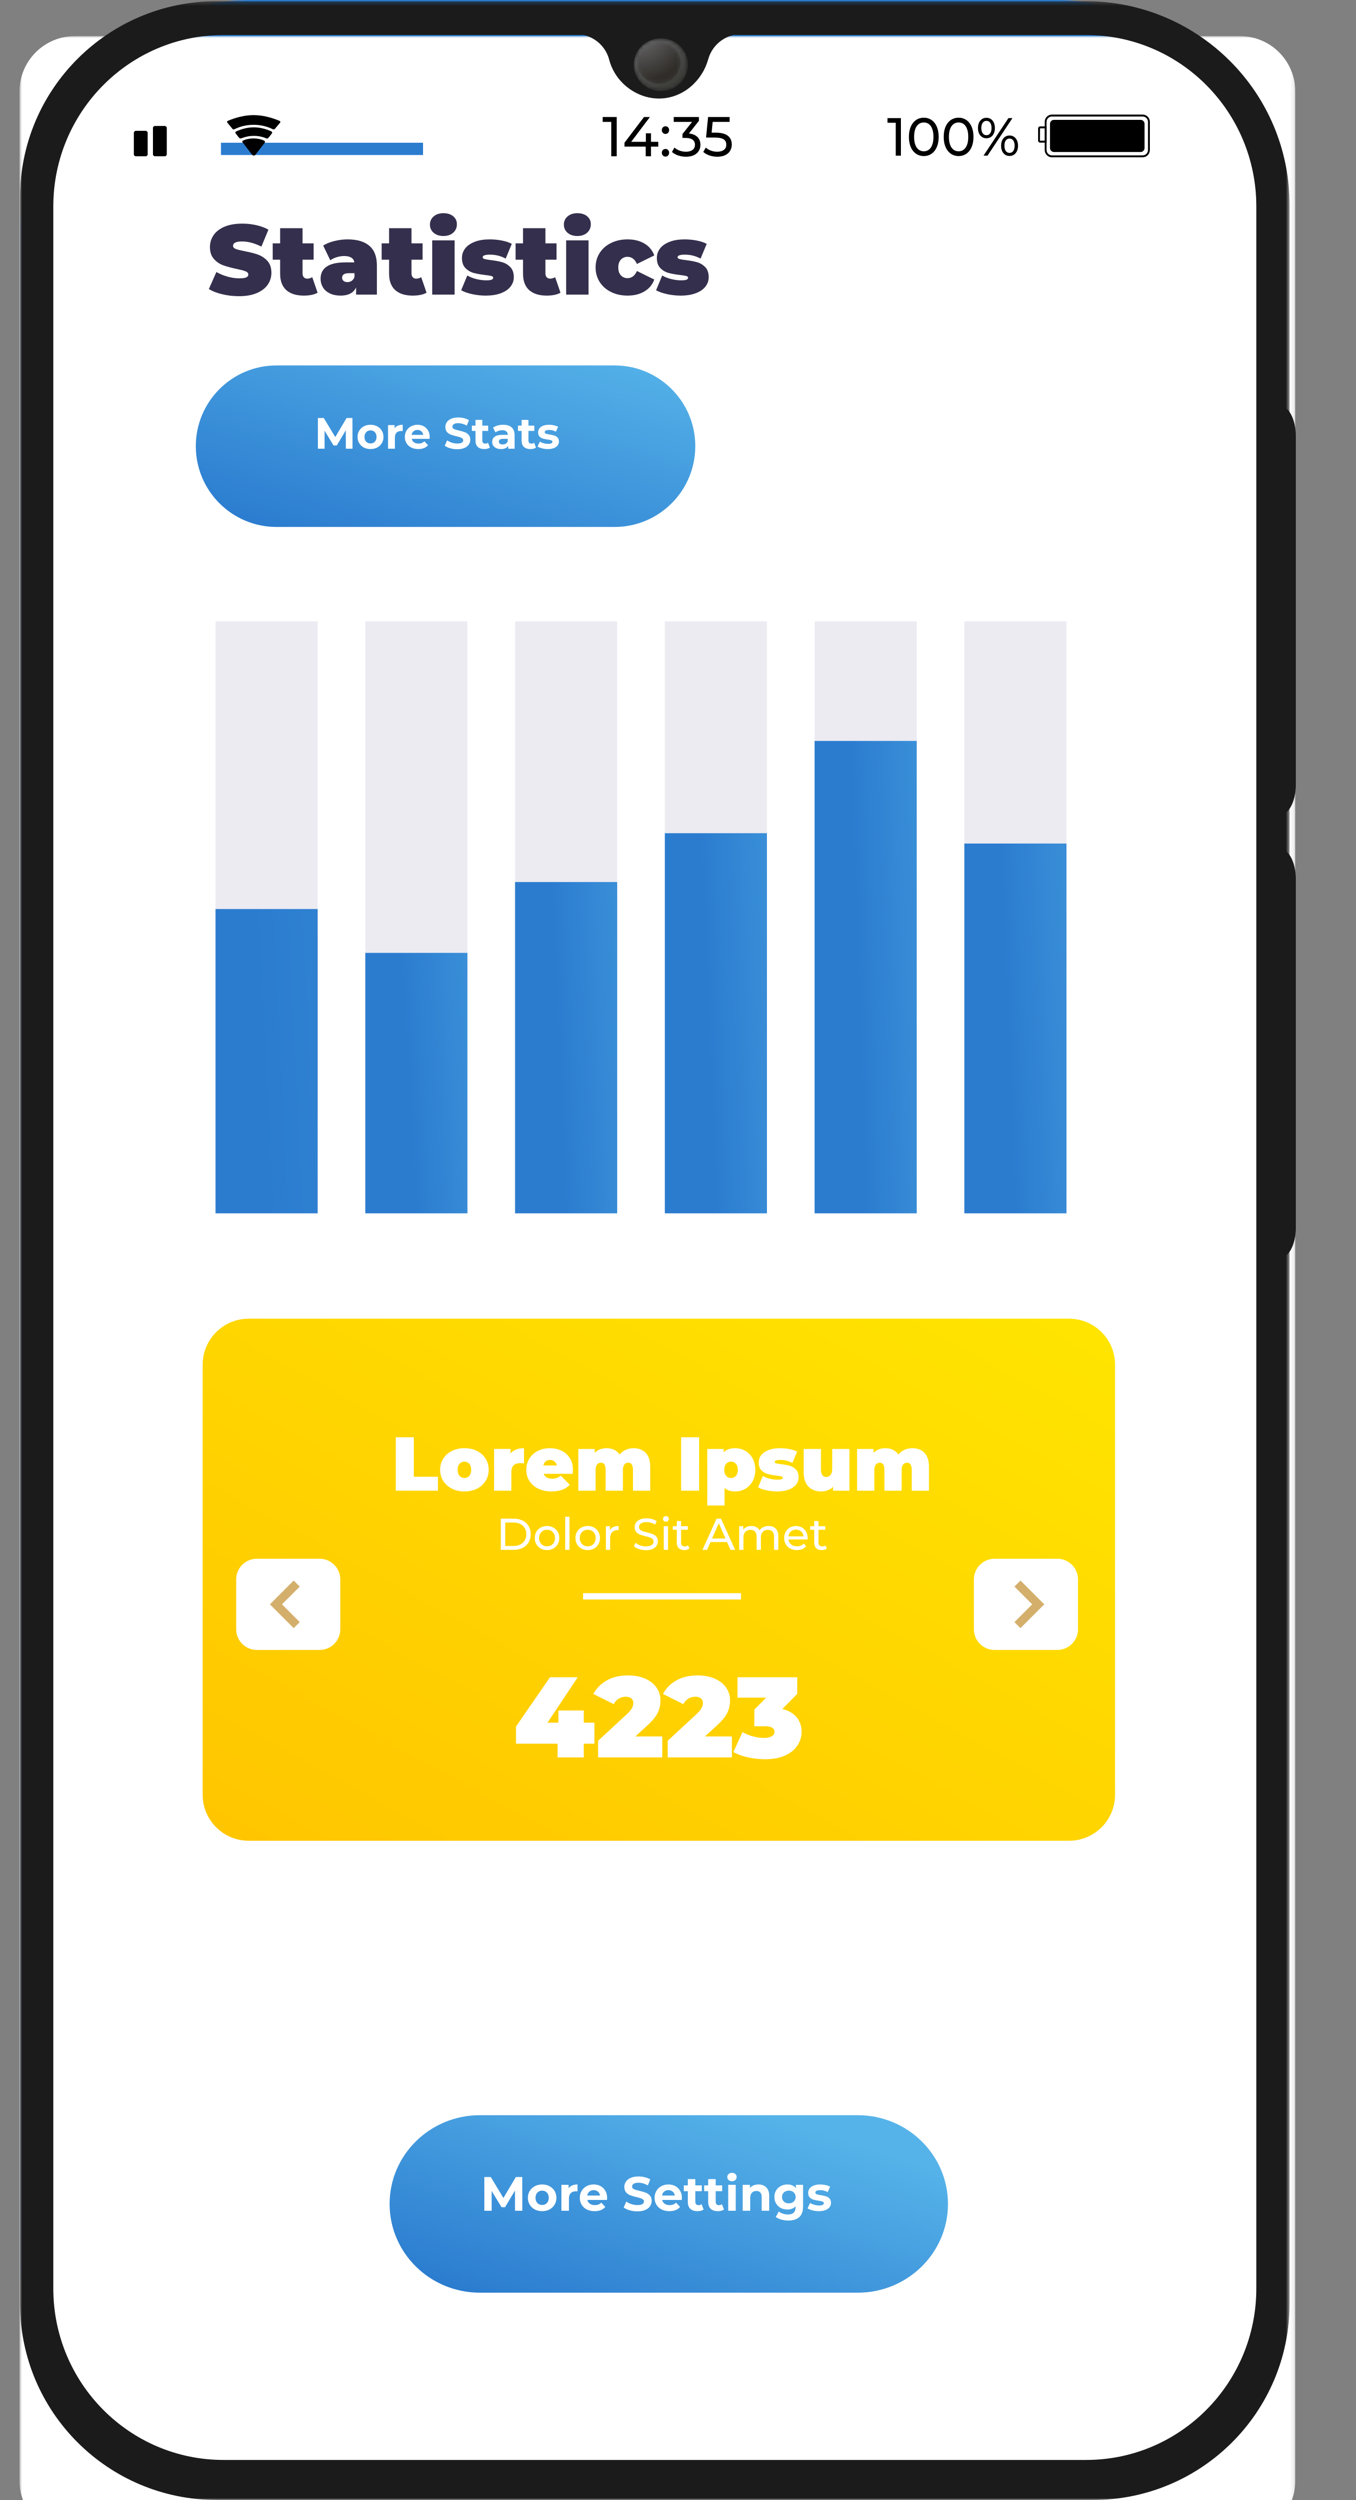 <svg width="338" height="623" viewBox="0 0 338 623" fill="none" xmlns="http://www.w3.org/2000/svg">
<rect x="0" y="0" width="338" height="623" fill="#808080" stroke="none"/>
<rect x="5" width="316" height="623" rx="58" fill="#2B7CCF"/>
<mask id="mask0" mask-type="alpha" maskUnits="userSpaceOnUse" x="5" y="0" width="316" height="623">
<rect x="5" width="316" height="623" rx="58" fill="white"/>
</mask>
<g mask="url(#mask0)">
</g>
<mask id="mask1" mask-type="alpha" maskUnits="userSpaceOnUse" x="4" y="9" width="319" height="623">
<path fill-rule="evenodd" clip-rule="evenodd" d="M4.867 9H322.867V632H4.867V9Z" fill="white"/>
</mask>
<g mask="url(#mask1)">
<path fill-rule="evenodd" clip-rule="evenodd" d="M309.077 632H18.656C11.04 632 4.867 625.826 4.867 618.211V22.79C4.867 15.174 11.04 9 18.656 9H309.077C316.693 9 322.867 15.174 322.867 22.79V618.211C322.867 625.826 316.693 632 309.077 632Z" fill="white"/>
</g>
<path fill-rule="evenodd" clip-rule="evenodd" d="M153.185 131.317H68.935C57.819 131.317 48.809 122.306 48.809 111.191C48.809 100.075 57.819 91.065 68.935 91.065H153.185C164.3 91.065 173.31 100.075 173.31 111.191C173.31 122.306 164.3 131.317 153.185 131.317Z" fill="url(#paint0_linear)"/>
<path d="M86.205 111.82L86.194 107.228L83.942 111.011H83.144L80.903 107.326V111.82H79.241V104.166H80.706L83.57 108.922L86.391 104.166H87.845L87.867 111.82H86.205ZM92.361 111.907C91.742 111.907 91.184 111.779 90.689 111.524C90.2 111.262 89.818 110.901 89.541 110.442C89.264 109.983 89.125 109.462 89.125 108.879C89.125 108.296 89.264 107.774 89.541 107.315C89.818 106.856 90.2 106.499 90.689 106.244C91.184 105.981 91.742 105.85 92.361 105.85C92.981 105.85 93.535 105.981 94.023 106.244C94.511 106.499 94.894 106.856 95.171 107.315C95.448 107.774 95.587 108.296 95.587 108.879C95.587 109.462 95.448 109.983 95.171 110.442C94.894 110.901 94.511 111.262 94.023 111.524C93.535 111.779 92.981 111.907 92.361 111.907ZM92.361 110.508C92.799 110.508 93.156 110.362 93.433 110.07C93.717 109.771 93.859 109.374 93.859 108.879C93.859 108.383 93.717 107.989 93.433 107.698C93.156 107.399 92.799 107.25 92.361 107.25C91.924 107.25 91.563 107.399 91.279 107.698C90.995 107.989 90.853 108.383 90.853 108.879C90.853 109.374 90.995 109.771 91.279 110.07C91.563 110.362 91.924 110.508 92.361 110.508ZM98.356 106.714C98.56 106.43 98.833 106.215 99.176 106.069C99.525 105.923 99.926 105.85 100.378 105.85V107.425C100.189 107.41 100.061 107.403 99.996 107.403C99.507 107.403 99.125 107.541 98.848 107.818C98.571 108.088 98.432 108.496 98.432 109.043V111.82H96.727V105.938H98.356V106.714Z" fill="white"/>
<path d="M107.109 108.9C107.109 108.922 107.098 109.075 107.076 109.36H102.627C102.707 109.724 102.896 110.012 103.195 110.223C103.494 110.435 103.866 110.54 104.31 110.54C104.616 110.54 104.886 110.497 105.119 110.409C105.36 110.314 105.582 110.169 105.786 109.972L106.694 110.956C106.14 111.59 105.331 111.907 104.267 111.907C103.603 111.907 103.017 111.779 102.506 111.524C101.996 111.262 101.603 110.901 101.326 110.442C101.049 109.983 100.91 109.462 100.91 108.879C100.91 108.303 101.045 107.785 101.315 107.326C101.592 106.86 101.967 106.499 102.441 106.244C102.922 105.981 103.458 105.85 104.048 105.85C104.624 105.85 105.145 105.974 105.611 106.222C106.078 106.47 106.442 106.827 106.705 107.293C106.974 107.753 107.109 108.288 107.109 108.9ZM104.059 107.14C103.673 107.14 103.348 107.25 103.086 107.468C102.823 107.687 102.663 107.986 102.605 108.365H105.502C105.444 107.993 105.283 107.698 105.021 107.479C104.759 107.253 104.438 107.14 104.059 107.14ZM113.976 111.951C113.371 111.951 112.784 111.871 112.216 111.71C111.654 111.543 111.202 111.328 110.86 111.065L111.461 109.731C111.789 109.972 112.179 110.165 112.631 110.311C113.083 110.457 113.535 110.529 113.987 110.529C114.49 110.529 114.861 110.457 115.102 110.311C115.342 110.158 115.463 109.957 115.463 109.71C115.463 109.527 115.39 109.378 115.244 109.261C115.106 109.137 114.923 109.039 114.697 108.966C114.479 108.893 114.18 108.813 113.801 108.726C113.218 108.587 112.74 108.449 112.369 108.31C111.997 108.172 111.676 107.949 111.407 107.643C111.144 107.337 111.013 106.929 111.013 106.419C111.013 105.974 111.133 105.573 111.374 105.216C111.614 104.852 111.975 104.564 112.456 104.352C112.944 104.141 113.538 104.035 114.238 104.035C114.727 104.035 115.204 104.094 115.67 104.21C116.137 104.327 116.545 104.494 116.895 104.713L116.348 106.058C115.641 105.657 114.934 105.457 114.227 105.457C113.732 105.457 113.364 105.537 113.123 105.697C112.89 105.857 112.773 106.069 112.773 106.331C112.773 106.594 112.908 106.79 113.178 106.922C113.455 107.046 113.874 107.169 114.435 107.293C115.018 107.432 115.495 107.57 115.867 107.709C116.239 107.847 116.556 108.066 116.818 108.365C117.088 108.664 117.223 109.068 117.223 109.578C117.223 110.016 117.099 110.417 116.851 110.781C116.611 111.138 116.246 111.422 115.758 111.634C115.27 111.845 114.675 111.951 113.976 111.951ZM122.107 111.535C121.939 111.659 121.731 111.754 121.483 111.82C121.243 111.878 120.988 111.907 120.718 111.907C120.018 111.907 119.475 111.728 119.089 111.371C118.71 111.014 118.521 110.489 118.521 109.797V107.381H117.613V106.069H118.521V104.637H120.226V106.069H121.691V107.381H120.226V109.775C120.226 110.023 120.288 110.216 120.412 110.355C120.543 110.486 120.725 110.551 120.959 110.551C121.228 110.551 121.458 110.478 121.647 110.333L122.107 111.535ZM125.436 105.85C126.348 105.85 127.047 106.069 127.536 106.506C128.024 106.936 128.268 107.589 128.268 108.463V111.82H126.672V111.087C126.351 111.634 125.754 111.907 124.879 111.907C124.427 111.907 124.033 111.831 123.698 111.677C123.37 111.524 123.119 111.313 122.944 111.043C122.769 110.774 122.681 110.468 122.681 110.125C122.681 109.578 122.885 109.148 123.294 108.835C123.709 108.521 124.347 108.365 125.207 108.365H126.563C126.563 107.993 126.45 107.709 126.224 107.512C125.998 107.308 125.659 107.206 125.207 107.206C124.893 107.206 124.584 107.257 124.278 107.359C123.979 107.454 123.724 107.585 123.512 107.753L122.9 106.561C123.221 106.335 123.603 106.16 124.048 106.036C124.5 105.912 124.963 105.85 125.436 105.85ZM125.305 110.759C125.597 110.759 125.856 110.693 126.082 110.562C126.307 110.424 126.468 110.223 126.563 109.961V109.36H125.393C124.693 109.36 124.343 109.589 124.343 110.048C124.343 110.267 124.427 110.442 124.595 110.573C124.77 110.697 125.006 110.759 125.305 110.759ZM133.605 111.535C133.438 111.659 133.23 111.754 132.982 111.82C132.742 111.878 132.487 111.907 132.217 111.907C131.517 111.907 130.974 111.728 130.588 111.371C130.209 111.014 130.019 110.489 130.019 109.797V107.381H129.112V106.069H130.019V104.637H131.725V106.069H133.19V107.381H131.725V109.775C131.725 110.023 131.787 110.216 131.911 110.355C132.042 110.486 132.224 110.551 132.458 110.551C132.727 110.551 132.957 110.478 133.146 110.333L133.605 111.535ZM136.542 111.907C136.053 111.907 135.576 111.849 135.11 111.732C134.643 111.608 134.271 111.455 133.994 111.273L134.563 110.048C134.825 110.216 135.142 110.355 135.514 110.464C135.886 110.566 136.25 110.617 136.607 110.617C137.329 110.617 137.69 110.438 137.69 110.081C137.69 109.914 137.591 109.793 137.395 109.72C137.198 109.648 136.895 109.586 136.487 109.535C136.006 109.462 135.609 109.378 135.295 109.283C134.982 109.188 134.709 109.021 134.475 108.78C134.249 108.54 134.136 108.197 134.136 107.753C134.136 107.381 134.242 107.053 134.454 106.769C134.672 106.477 134.986 106.251 135.394 106.091C135.809 105.93 136.298 105.85 136.859 105.85C137.274 105.85 137.686 105.898 138.094 105.992C138.51 106.08 138.852 106.204 139.122 106.364L138.553 107.578C138.036 107.286 137.471 107.14 136.859 107.14C136.494 107.14 136.221 107.191 136.039 107.293C135.857 107.395 135.766 107.527 135.766 107.687C135.766 107.869 135.864 107.997 136.061 108.07C136.257 108.142 136.571 108.212 137.001 108.277C137.482 108.357 137.876 108.445 138.182 108.54C138.488 108.627 138.754 108.791 138.98 109.032C139.206 109.272 139.319 109.607 139.319 110.038C139.319 110.402 139.209 110.726 138.991 111.011C138.772 111.295 138.451 111.517 138.029 111.677C137.613 111.831 137.118 111.907 136.542 111.907Z" fill="white"/>
<path fill-rule="evenodd" clip-rule="evenodd" d="M53.725 302.362H79.178V154.863H53.725V302.362Z" fill="#ECEBF2"/>
<path fill-rule="evenodd" clip-rule="evenodd" d="M91.055 302.362H116.508V154.863H91.055V302.362Z" fill="#ECEBF2"/>
<path fill-rule="evenodd" clip-rule="evenodd" d="M128.387 302.362H153.84V154.863H128.387V302.362Z" fill="#ECEBF2"/>
<path fill-rule="evenodd" clip-rule="evenodd" d="M165.718 302.362H191.171V154.863H165.718V302.362Z" fill="#ECEBF2"/>
<path fill-rule="evenodd" clip-rule="evenodd" d="M203.049 302.362H228.502V154.863H203.049V302.362Z" fill="#ECEBF2"/>
<path fill-rule="evenodd" clip-rule="evenodd" d="M240.38 302.362H265.833V154.863H240.38V302.362Z" fill="#ECEBF2"/>
<path fill-rule="evenodd" clip-rule="evenodd" d="M53.725 302.362H79.178V226.533H53.725V302.362Z" fill="url(#paint1_linear)"/>
<path fill-rule="evenodd" clip-rule="evenodd" d="M91.055 302.362H116.508V237.458H91.055V302.362Z" fill="url(#paint2_linear)"/>
<path fill-rule="evenodd" clip-rule="evenodd" d="M128.387 302.362H153.84V219.803H128.387V302.362Z" fill="url(#paint3_linear)"/>
<path fill-rule="evenodd" clip-rule="evenodd" d="M165.718 302.362H191.171V207.634H165.718V302.362Z" fill="url(#paint4_linear)"/>
<path fill-rule="evenodd" clip-rule="evenodd" d="M203.049 302.362H228.502V184.64H203.049V302.362Z" fill="url(#paint5_linear)"/>
<path fill-rule="evenodd" clip-rule="evenodd" d="M240.38 302.362H265.833V210.209H240.38V302.362Z" fill="url(#paint6_linear)"/>
<path fill-rule="evenodd" clip-rule="evenodd" d="M55.408 73.331C54.049 73.01 52.933 72.578 52.06 72.034L53.938 67.784C54.761 68.262 55.684 68.645 56.705 68.933C57.726 69.221 58.706 69.365 59.646 69.365C60.452 69.365 61.03 69.287 61.376 69.13C61.721 68.974 61.894 68.739 61.894 68.426C61.894 68.064 61.668 67.792 61.215 67.61C60.762 67.43 60.016 67.232 58.979 67.018C57.645 66.737 56.532 66.436 55.642 66.116C54.753 65.794 53.978 65.267 53.32 64.534C52.66 63.801 52.331 62.809 52.331 61.556C52.331 60.469 52.636 59.48 53.245 58.591C53.855 57.701 54.765 57.001 55.976 56.49C57.187 55.98 58.657 55.725 60.387 55.725C61.573 55.725 62.739 55.852 63.884 56.107C65.029 56.363 66.037 56.738 66.911 57.232L65.157 61.457C63.46 60.601 61.853 60.173 60.338 60.173C58.838 60.173 58.089 60.535 58.089 61.26C58.089 61.606 58.312 61.865 58.756 62.038C59.201 62.211 59.933 62.396 60.956 62.594C62.274 62.841 63.386 63.125 64.291 63.447C65.197 63.768 65.984 64.291 66.652 65.016C67.319 65.741 67.653 66.729 67.653 67.981C67.653 69.069 67.347 70.053 66.738 70.935C66.129 71.815 65.219 72.516 64.008 73.035C62.797 73.554 61.326 73.813 59.597 73.813C58.163 73.813 56.767 73.653 55.408 73.331Z" fill="#342F4C"/>
<path fill-rule="evenodd" clip-rule="evenodd" d="M79.167 72.948C78.328 73.426 77.182 73.664 75.732 73.664C73.838 73.664 72.379 73.208 71.358 72.293C70.337 71.379 69.826 70.008 69.826 68.179V64.719H67.973V60.642H69.826V56.861H75.411V60.642H78.179V64.719H75.411V68.129C75.411 68.541 75.518 68.863 75.732 69.093C75.946 69.324 76.226 69.439 76.573 69.439C77.05 69.439 77.47 69.316 77.833 69.069L79.167 72.948Z" fill="#342F4C"/>
<path fill-rule="evenodd" clip-rule="evenodd" d="M87.668 69.983C87.98 69.769 88.212 69.448 88.36 69.02V68.081H86.977C85.84 68.081 85.271 68.46 85.271 69.217C85.271 69.53 85.391 69.79 85.63 69.996C85.868 70.201 86.194 70.304 86.606 70.304C87.001 70.304 87.355 70.197 87.668 69.983ZM92.067 61.248C93.319 62.31 93.945 63.945 93.945 66.153V73.418H88.756V71.639C88.114 72.99 86.836 73.665 84.925 73.665C83.854 73.665 82.944 73.48 82.195 73.109C81.445 72.738 80.876 72.236 80.489 71.602C80.103 70.968 79.908 70.255 79.908 69.464C79.908 68.129 80.419 67.116 81.441 66.425C82.462 65.733 84.011 65.387 86.086 65.387H88.336C88.154 64.333 87.306 63.805 85.79 63.805C85.181 63.805 84.563 63.9 83.937 64.089C83.31 64.279 82.775 64.539 82.331 64.868L80.551 61.186C81.325 60.708 82.261 60.333 83.356 60.062C84.451 59.79 85.543 59.653 86.63 59.653C89.003 59.653 90.814 60.185 92.067 61.248Z" fill="#342F4C"/>
<path fill-rule="evenodd" clip-rule="evenodd" d="M106.324 72.948C105.485 73.426 104.339 73.664 102.889 73.664C100.995 73.664 99.537 73.208 98.515 72.293C97.494 71.379 96.983 70.008 96.983 68.179V64.719H95.13V60.642H96.983V56.861H102.568V60.642H105.337V64.719H102.568V68.129C102.568 68.541 102.675 68.863 102.889 69.093C103.103 69.324 103.384 69.439 103.73 69.439C104.207 69.439 104.627 69.316 104.99 69.069L106.324 72.948Z" fill="#342F4C"/>
<path fill-rule="evenodd" clip-rule="evenodd" d="M107.734 73.418H113.318V59.901H107.734V73.418ZM108.091 58.01C107.474 57.475 107.165 56.795 107.165 55.971C107.165 55.148 107.474 54.468 108.091 53.932C108.709 53.397 109.52 53.13 110.527 53.13C111.548 53.13 112.363 53.385 112.972 53.895C113.581 54.407 113.887 55.065 113.887 55.872C113.887 56.729 113.581 57.433 112.972 57.986C112.363 58.537 111.548 58.813 110.527 58.813C109.52 58.813 108.709 58.546 108.091 58.01Z" fill="#342F4C"/>
<path fill-rule="evenodd" clip-rule="evenodd" d="M117.668 73.294C116.547 73.047 115.642 72.726 114.95 72.331L116.481 68.649C117.108 69.027 117.849 69.324 118.706 69.538C119.563 69.752 120.394 69.859 121.202 69.859C121.844 69.859 122.293 69.806 122.548 69.699C122.804 69.592 122.932 69.431 122.932 69.217C122.932 69.003 122.77 68.855 122.45 68.772C122.128 68.69 121.605 68.608 120.88 68.525C119.776 68.393 118.837 68.225 118.063 68.018C117.289 67.813 116.608 67.413 116.024 66.82C115.439 66.227 115.147 65.378 115.147 64.275C115.147 63.402 115.411 62.619 115.939 61.927C116.465 61.235 117.251 60.683 118.298 60.272C119.343 59.86 120.6 59.653 122.066 59.653C123.087 59.653 124.088 59.749 125.069 59.938C126.049 60.127 126.885 60.403 127.577 60.766L126.044 64.447C124.858 63.789 123.557 63.459 122.14 63.459C120.921 63.459 120.313 63.674 120.313 64.102C120.313 64.316 120.476 64.468 120.806 64.559C121.135 64.65 121.654 64.736 122.362 64.818C123.467 64.951 124.402 65.123 125.168 65.337C125.933 65.552 126.609 65.955 127.194 66.548C127.779 67.141 128.072 67.99 128.072 69.093C128.072 69.933 127.808 70.7 127.28 71.392C126.753 72.083 125.963 72.636 124.909 73.047C123.854 73.459 122.577 73.665 121.078 73.665C119.924 73.665 118.788 73.542 117.668 73.294Z" fill="#342F4C"/>
<path fill-rule="evenodd" clip-rule="evenodd" d="M139.71 72.948C138.871 73.426 137.725 73.664 136.275 73.664C134.381 73.664 132.923 73.208 131.901 72.293C130.88 71.379 130.369 70.008 130.369 68.179V64.719H128.516V60.642H130.369V56.861H135.954V60.642H138.722V64.719H135.954V68.129C135.954 68.541 136.061 68.863 136.275 69.093C136.489 69.324 136.769 69.439 137.116 69.439C137.593 69.439 138.013 69.316 138.376 69.069L139.71 72.948Z" fill="#342F4C"/>
<path fill-rule="evenodd" clip-rule="evenodd" d="M141.118 73.418H146.702V59.901H141.118V73.418ZM141.476 58.01C140.859 57.475 140.549 56.795 140.549 55.971C140.549 55.148 140.859 54.468 141.476 53.932C142.094 53.397 142.905 53.13 143.911 53.13C144.932 53.13 145.747 53.385 146.357 53.895C146.966 54.407 147.271 55.065 147.271 55.872C147.271 56.729 146.966 57.433 146.357 57.986C145.747 58.537 144.932 58.813 143.911 58.813C142.905 58.813 142.094 58.546 141.476 58.01Z" fill="#342F4C"/>
<path fill-rule="evenodd" clip-rule="evenodd" d="M152.324 72.775C151.113 72.182 150.166 71.35 149.482 70.279C148.799 69.209 148.457 67.998 148.457 66.647C148.457 65.296 148.799 64.089 149.482 63.026C150.166 61.963 151.113 61.136 152.324 60.543C153.535 59.95 154.906 59.653 156.438 59.653C158.085 59.653 159.495 60.007 160.664 60.715C161.834 61.424 162.641 62.404 163.086 63.656L158.761 65.782C158.234 64.595 157.452 64.003 156.413 64.003C155.755 64.003 155.207 64.233 154.771 64.694C154.334 65.155 154.116 65.806 154.116 66.647C154.116 67.504 154.334 68.162 154.771 68.623C155.207 69.085 155.755 69.316 156.413 69.316C157.452 69.316 158.234 68.722 158.761 67.536L163.086 69.662C162.641 70.913 161.834 71.894 160.664 72.602C159.495 73.311 158.085 73.664 156.438 73.664C154.906 73.664 153.535 73.368 152.324 72.775Z" fill="#342F4C"/>
<path fill-rule="evenodd" clip-rule="evenodd" d="M166.25 73.294C165.129 73.047 164.224 72.726 163.532 72.331L165.063 68.649C165.69 69.027 166.431 69.324 167.288 69.538C168.145 69.752 168.976 69.859 169.784 69.859C170.426 69.859 170.875 69.806 171.13 69.699C171.386 69.592 171.513 69.431 171.513 69.217C171.513 69.003 171.352 68.855 171.032 68.772C170.71 68.69 170.187 68.608 169.462 68.525C168.358 68.393 167.419 68.225 166.645 68.018C165.871 67.813 165.19 67.413 164.606 66.82C164.021 66.227 163.729 65.378 163.729 64.275C163.729 63.402 163.993 62.619 164.52 61.927C165.046 61.235 165.833 60.683 166.88 60.272C167.925 59.86 169.182 59.653 170.648 59.653C171.669 59.653 172.67 59.749 173.651 59.938C174.631 60.127 175.467 60.403 176.159 60.766L174.626 64.447C173.44 63.789 172.139 63.459 170.722 63.459C169.503 63.459 168.894 63.674 168.894 64.102C168.894 64.316 169.058 64.468 169.388 64.559C169.717 64.65 170.236 64.736 170.944 64.818C172.048 64.951 172.984 65.123 173.75 65.337C174.515 65.552 175.191 65.955 175.776 66.548C176.36 67.141 176.654 67.99 176.654 69.093C176.654 69.933 176.39 70.7 175.862 71.392C175.335 72.083 174.544 72.636 173.491 73.047C172.436 73.459 171.159 73.665 169.659 73.665C168.506 73.665 167.369 73.542 166.25 73.294Z" fill="#342F4C"/>
<path fill-rule="evenodd" clip-rule="evenodd" d="M55.075 38.627H105.45V35.569H55.075V38.627Z" fill="#2B7CCF"/>
<path fill-rule="evenodd" clip-rule="evenodd" d="M266.484 458.713H61.976C55.648 458.713 50.519 453.584 50.519 447.256V340.077C50.519 333.75 55.648 328.62 61.976 328.62H266.484C272.812 328.62 277.941 333.75 277.941 340.077V447.256C277.941 453.584 272.812 458.713 266.484 458.713Z" fill="url(#paint7_linear)"/>
<path fill-rule="evenodd" clip-rule="evenodd" d="M148.166 434.522H145.513V437.946H138.979V434.522H128.622V430.243L137.096 417.974H144L136.468 429.3H139.179V426.248H145.513V429.3H148.166V434.522Z" fill="white"/>
<path fill-rule="evenodd" clip-rule="evenodd" d="M165.085 432.724V437.946H149.079V433.809L156.297 427.132C156.925 426.543 157.343 426.038 157.553 425.62C157.762 425.202 157.866 424.792 157.866 424.393C157.866 423.899 157.7 423.514 157.367 423.238C157.034 422.962 156.554 422.824 155.926 422.824C155.317 422.824 154.747 422.986 154.214 423.309C153.682 423.632 153.273 424.089 152.987 424.678L147.909 422.139C148.669 420.712 149.782 419.585 151.247 418.758C152.711 417.931 154.481 417.517 156.554 417.517C158.132 417.517 159.531 417.774 160.748 418.287C161.965 418.801 162.917 419.534 163.601 420.485C164.286 421.436 164.628 422.53 164.628 423.766C164.628 424.869 164.395 425.901 163.929 426.861C163.463 427.822 162.555 428.911 161.205 430.128L158.352 432.724H165.085Z" fill="white"/>
<path fill-rule="evenodd" clip-rule="evenodd" d="M182.432 432.724V437.946H166.426V433.809L173.644 427.132C174.272 426.543 174.69 426.038 174.9 425.62C175.109 425.202 175.213 424.792 175.213 424.393C175.213 423.899 175.047 423.514 174.714 423.238C174.381 422.962 173.901 422.824 173.273 422.824C172.664 422.824 172.094 422.986 171.561 423.309C171.029 423.632 170.62 424.089 170.334 424.678L165.256 422.139C166.016 420.712 167.129 419.585 168.594 418.758C170.058 417.931 171.828 417.517 173.901 417.517C175.479 417.517 176.878 417.774 178.095 418.287C179.312 418.801 180.264 419.534 180.948 420.485C181.633 421.436 181.975 422.53 181.975 423.766C181.975 424.869 181.742 425.901 181.276 426.861C180.81 427.822 179.902 428.911 178.552 430.128L175.699 432.724H182.432Z" fill="white"/>
<path fill-rule="evenodd" clip-rule="evenodd" d="M198.566 427.946C199.394 428.944 199.807 430.147 199.807 431.555C199.807 432.754 199.479 433.871 198.823 434.907C198.167 435.944 197.154 436.786 195.784 437.432C194.415 438.079 192.712 438.402 190.677 438.402C189.27 438.402 187.867 438.25 186.469 437.946C185.071 437.642 183.848 437.195 182.802 436.605L185.085 431.64C185.902 432.116 186.783 432.478 187.724 432.724C188.666 432.972 189.574 433.095 190.449 433.095C191.229 433.095 191.857 432.963 192.332 432.696C192.807 432.43 193.045 432.05 193.045 431.555C193.045 430.642 192.256 430.185 190.677 430.185H188.024V426.049L190.962 423.052H183.83V417.974H198.723V422.111L195.014 425.878C196.555 426.258 197.739 426.947 198.566 427.946Z" fill="white"/>
<path fill-rule="evenodd" clip-rule="evenodd" d="M79.661 411.17H64.028C61.18 411.17 58.871 408.861 58.871 406.013V393.595C58.871 390.746 61.18 388.438 64.028 388.438H79.661C82.51 388.438 84.818 390.746 84.818 393.595V406.013C84.818 408.861 82.51 411.17 79.661 411.17Z" fill="white"/>
<path fill-rule="evenodd" clip-rule="evenodd" d="M73.208 393.87L67.274 399.804H67.275H67.274L73.208 405.737L74.715 404.231L70.288 399.804L74.715 395.377L73.208 393.87Z" fill="#D4AF6C"/>
<path fill-rule="evenodd" clip-rule="evenodd" d="M247.91 388.437H263.543C266.391 388.437 268.701 390.746 268.701 393.594V406.012C268.701 408.861 266.391 411.169 263.543 411.169H247.91C245.062 411.169 242.753 408.861 242.753 406.012V393.594C242.753 390.746 245.062 388.437 247.91 388.437Z" fill="white"/>
<path fill-rule="evenodd" clip-rule="evenodd" d="M254.363 405.737L260.297 399.804V399.803L254.363 393.87L252.857 395.377L257.284 399.803L252.857 404.231L254.363 405.737Z" fill="#D4AF6C"/>
<path fill-rule="evenodd" clip-rule="evenodd" d="M98.658 358.169H103.147V368.003H109.158V371.483H98.658V358.169Z" fill="white"/>
<path fill-rule="evenodd" clip-rule="evenodd" d="M116.976 367.784C117.293 367.423 117.452 366.918 117.452 366.271C117.452 365.625 117.293 365.124 116.976 364.768C116.659 364.414 116.253 364.236 115.759 364.236C115.264 364.236 114.858 364.414 114.541 364.768C114.224 365.124 114.066 365.625 114.066 366.271C114.066 366.918 114.224 367.423 114.541 367.784C114.858 368.145 115.264 368.326 115.759 368.326C116.253 368.326 116.659 368.145 116.976 367.784ZM112.649 370.979C111.729 370.516 111.01 369.876 110.49 369.058C109.97 368.24 109.71 367.311 109.71 366.271C109.71 365.232 109.97 364.303 110.49 363.485C111.01 362.667 111.729 362.03 112.649 361.573C113.568 361.117 114.604 360.888 115.759 360.888C116.925 360.888 117.968 361.117 118.888 361.573C119.807 362.03 120.523 362.667 121.037 363.485C121.551 364.303 121.807 365.232 121.807 366.271C121.807 367.311 121.551 368.24 121.037 369.058C120.523 369.876 119.807 370.516 118.888 370.979C117.968 371.442 116.925 371.674 115.759 371.674C114.604 371.674 113.568 371.442 112.649 370.979Z" fill="white"/>
<path fill-rule="evenodd" clip-rule="evenodd" d="M130.613 360.888V364.693C130.271 364.642 129.953 364.617 129.662 364.617C128.191 364.617 127.456 365.365 127.456 366.861V371.483H123.157V361.078H127.246V362.2C128.007 361.325 129.13 360.888 130.613 360.888Z" fill="white"/>
<path fill-rule="evenodd" clip-rule="evenodd" d="M136.016 364.179C135.724 364.419 135.534 364.762 135.445 365.205H138.793C138.704 364.775 138.514 364.436 138.222 364.188C137.931 363.941 137.563 363.818 137.119 363.818C136.675 363.818 136.308 363.938 136.016 364.179ZM142.749 367.279H135.521C135.673 367.672 135.927 367.973 136.282 368.183C136.637 368.392 137.081 368.496 137.614 368.496C138.07 368.496 138.454 368.44 138.765 368.325C139.075 368.211 139.414 368.015 139.782 367.736L142.026 369.999C141.012 371.116 139.496 371.673 137.48 371.673C136.225 371.673 135.122 371.442 134.171 370.979C133.22 370.516 132.484 369.872 131.964 369.048C131.444 368.224 131.184 367.298 131.184 366.271C131.184 365.232 131.441 364.302 131.955 363.485C132.469 362.666 133.172 362.03 134.066 361.573C134.96 361.116 135.965 360.888 137.081 360.888C138.133 360.888 139.094 361.097 139.963 361.516C140.831 361.934 141.522 362.549 142.036 363.361C142.55 364.172 142.807 365.143 142.807 366.271C142.807 366.334 142.787 366.67 142.749 367.279Z" fill="white"/>
<path fill-rule="evenodd" clip-rule="evenodd" d="M160.943 362.049C161.697 362.822 162.074 363.989 162.074 365.549V371.484H157.776V366.291C157.776 365.099 157.389 364.503 156.615 364.503C156.21 364.503 155.883 364.655 155.636 364.959C155.389 365.264 155.265 365.745 155.265 366.405V371.484H150.966V366.291C150.966 365.099 150.579 364.503 149.806 364.503C149.4 364.503 149.074 364.655 148.826 364.959C148.579 365.264 148.456 365.745 148.456 366.405V371.484H144.157V361.079H148.246V362.049C149.02 361.276 150.003 360.889 151.194 360.889C151.892 360.889 152.52 361.019 153.078 361.278C153.635 361.539 154.092 361.935 154.447 362.468C154.865 361.96 155.373 361.57 155.969 361.298C156.565 361.026 157.217 360.889 157.928 360.889C159.183 360.889 160.188 361.276 160.943 362.049Z" fill="white"/>
<mask id="mask2" mask-type="alpha" maskUnits="userSpaceOnUse" x="0" y="9" width="338" height="623">
<path fill-rule="evenodd" clip-rule="evenodd" d="M0 632H337.268V9H0V632Z" fill="white"/>
</mask>
<g mask="url(#mask2)">
<path fill-rule="evenodd" clip-rule="evenodd" d="M169.777 371.483H174.266V358.169H169.777V371.483Z" fill="white"/>
<path fill-rule="evenodd" clip-rule="evenodd" d="M183.435 367.793C183.752 367.439 183.911 366.938 183.911 366.291C183.911 365.644 183.752 365.14 183.435 364.778C183.118 364.417 182.712 364.236 182.218 364.236C181.723 364.236 181.317 364.417 181 364.778C180.683 365.14 180.525 365.644 180.525 366.291C180.525 366.938 180.683 367.439 181 367.793C181.317 368.148 181.723 368.326 182.218 368.326C182.712 368.326 183.118 368.148 183.435 367.793ZM185.765 361.545C186.532 361.982 187.141 362.613 187.591 363.438C188.041 364.262 188.266 365.213 188.266 366.291C188.266 367.368 188.041 368.316 187.591 369.135C187.141 369.952 186.532 370.58 185.765 371.018C184.997 371.455 184.158 371.674 183.245 371.674C182.091 371.674 181.209 371.376 180.601 370.779V375.174H176.302V361.079H180.392V361.935C181.013 361.237 181.964 360.889 183.245 360.889C184.158 360.889 184.997 361.107 185.765 361.545Z" fill="white"/>
<path fill-rule="evenodd" clip-rule="evenodd" d="M191.062 371.388C190.2 371.198 189.502 370.951 188.97 370.646L190.149 367.812C190.631 368.104 191.202 368.331 191.861 368.496C192.52 368.661 193.161 368.743 193.782 368.743C194.277 368.743 194.622 368.702 194.819 368.62C195.015 368.537 195.114 368.414 195.114 368.249C195.114 368.084 194.99 367.97 194.743 367.907C194.496 367.843 194.093 367.781 193.535 367.716C192.685 367.616 191.962 367.486 191.367 367.326C190.77 367.168 190.247 366.861 189.797 366.405C189.347 365.948 189.122 365.294 189.122 364.445C189.122 363.773 189.325 363.17 189.73 362.638C190.136 362.106 190.742 361.681 191.547 361.364C192.353 361.047 193.319 360.888 194.448 360.888C195.234 360.888 196.004 360.961 196.759 361.107C197.513 361.252 198.157 361.465 198.689 361.744L197.51 364.578C196.597 364.071 195.595 363.818 194.505 363.818C193.566 363.818 193.098 363.982 193.098 364.312C193.098 364.477 193.224 364.594 193.478 364.663C193.731 364.734 194.131 364.8 194.676 364.864C195.525 364.965 196.246 365.098 196.835 365.263C197.425 365.428 197.944 365.739 198.395 366.195C198.845 366.652 199.07 367.305 199.07 368.154C199.07 368.801 198.867 369.39 198.461 369.923C198.055 370.455 197.447 370.88 196.635 371.198C195.824 371.514 194.841 371.673 193.687 371.673C192.799 371.673 191.924 371.577 191.062 371.388Z" fill="white"/>
<path fill-rule="evenodd" clip-rule="evenodd" d="M211.737 361.079V371.483H207.648V370.494C207.267 370.888 206.823 371.183 206.316 371.379C205.809 371.575 205.27 371.674 204.699 371.674C203.38 371.674 202.321 371.271 201.523 370.466C200.724 369.661 200.324 368.446 200.324 366.823V361.079H204.623V366.081C204.623 366.792 204.737 367.299 204.966 367.603C205.194 367.907 205.529 368.059 205.973 368.059C206.392 368.059 206.74 367.891 207.02 367.556C207.299 367.22 207.438 366.69 207.438 365.968V361.079H211.737Z" fill="white"/>
<path fill-rule="evenodd" clip-rule="evenodd" d="M230.426 362.049C231.18 362.822 231.557 363.989 231.557 365.549V371.484H227.259V366.291C227.259 365.099 226.872 364.503 226.098 364.503C225.693 364.503 225.366 364.655 225.119 364.959C224.872 365.264 224.748 365.745 224.748 366.405V371.484H220.449V366.291C220.449 365.099 220.062 364.503 219.289 364.503C218.883 364.503 218.557 364.655 218.309 364.959C218.062 365.264 217.939 365.745 217.939 366.405V371.484H213.64V361.079H217.729V362.049C218.503 361.276 219.486 360.889 220.677 360.889C221.375 360.889 222.003 361.019 222.561 361.278C223.118 361.539 223.575 361.935 223.93 362.468C224.348 361.96 224.856 361.57 225.452 361.298C226.048 361.026 226.7 360.889 227.411 360.889C228.666 360.889 229.671 361.276 230.426 362.049Z" fill="white"/>
<path fill-rule="evenodd" clip-rule="evenodd" d="M128.036 385.254C128.665 385.254 129.218 385.132 129.695 384.888C130.172 384.644 130.54 384.301 130.799 383.861C131.057 383.421 131.187 382.912 131.187 382.335C131.187 381.759 131.057 381.25 130.799 380.81C130.54 380.37 130.172 380.027 129.695 379.783C129.218 379.539 128.665 379.417 128.036 379.417H125.939V385.254H128.036ZM124.829 378.452H128.103C128.924 378.452 129.652 378.614 130.288 378.941C130.925 379.266 131.418 379.723 131.77 380.311C132.121 380.899 132.297 381.573 132.297 382.335C132.297 383.098 132.121 383.773 131.77 384.36C131.418 384.948 130.925 385.405 130.288 385.731C129.652 386.056 128.924 386.219 128.103 386.219H124.829V378.452Z" fill="white"/>
<path fill-rule="evenodd" clip-rule="evenodd" d="M137.373 385.092C137.673 384.918 137.908 384.674 138.078 384.36C138.248 384.045 138.333 383.685 138.333 383.278C138.333 382.871 138.248 382.51 138.078 382.196C137.908 381.881 137.673 381.639 137.373 381.469C137.074 381.299 136.735 381.214 136.358 381.214C135.981 381.214 135.642 381.299 135.343 381.469C135.043 381.639 134.806 381.881 134.633 382.196C134.458 382.51 134.372 382.871 134.372 383.278C134.372 383.685 134.458 384.045 134.633 384.36C134.806 384.674 135.043 384.918 135.343 385.092C135.642 385.266 135.981 385.353 136.358 385.353C136.735 385.353 137.074 385.266 137.373 385.092ZM134.782 385.897C134.316 385.637 133.952 385.28 133.689 384.825C133.427 384.37 133.295 383.855 133.295 383.278C133.295 382.7 133.427 382.185 133.689 381.73C133.952 381.275 134.316 380.92 134.782 380.664C135.248 380.409 135.773 380.281 136.358 380.281C136.942 380.281 137.466 380.409 137.928 380.664C138.39 380.92 138.753 381.275 139.016 381.73C139.278 382.185 139.409 382.7 139.409 383.278C139.409 383.855 139.278 384.37 139.016 384.825C138.753 385.28 138.39 385.637 137.928 385.897C137.466 386.155 136.942 386.284 136.358 386.284C135.773 386.284 135.248 386.155 134.782 385.897Z" fill="white"/>
<path fill-rule="evenodd" clip-rule="evenodd" d="M140.884 386.218H141.949V377.985H140.884V386.218Z" fill="white"/>
<path fill-rule="evenodd" clip-rule="evenodd" d="M147.514 385.092C147.814 384.918 148.049 384.674 148.219 384.36C148.389 384.045 148.474 383.685 148.474 383.278C148.474 382.871 148.389 382.51 148.219 382.196C148.049 381.881 147.814 381.639 147.514 381.469C147.215 381.299 146.876 381.214 146.499 381.214C146.122 381.214 145.783 381.299 145.484 381.469C145.184 381.639 144.947 381.881 144.774 382.196C144.599 382.51 144.513 382.871 144.513 383.278C144.513 383.685 144.599 384.045 144.774 384.36C144.947 384.674 145.184 384.918 145.484 385.092C145.783 385.266 146.122 385.353 146.499 385.353C146.876 385.353 147.215 385.266 147.514 385.092ZM144.923 385.897C144.457 385.637 144.093 385.28 143.83 384.825C143.568 384.37 143.436 383.855 143.436 383.278C143.436 382.7 143.568 382.185 143.83 381.73C144.093 381.275 144.457 380.92 144.923 380.664C145.389 380.409 145.914 380.281 146.499 380.281C147.083 380.281 147.607 380.409 148.069 380.664C148.531 380.92 148.894 381.275 149.157 381.73C149.419 382.185 149.55 382.7 149.55 383.278C149.55 383.855 149.419 384.37 149.157 384.825C148.894 385.28 148.531 385.637 148.069 385.897C147.607 386.155 147.083 386.284 146.499 386.284C145.914 386.284 145.389 386.155 144.923 385.897Z" fill="white"/>
<path fill-rule="evenodd" clip-rule="evenodd" d="M152.867 380.548C153.229 380.37 153.67 380.281 154.187 380.281V381.314C154.128 381.307 154.047 381.303 153.943 381.303C153.367 381.303 152.913 381.475 152.584 381.819C152.255 382.162 152.09 382.652 152.09 383.288V386.218H151.025V380.337H152.046V381.324C152.231 380.985 152.505 380.726 152.867 380.548Z" fill="white"/>
<path fill-rule="evenodd" clip-rule="evenodd" d="M159.286 386.036C158.743 385.854 158.315 385.619 158.005 385.331L158.415 384.466C158.711 384.732 159.09 384.948 159.553 385.114C160.015 385.281 160.49 385.364 160.978 385.364C161.622 385.364 162.102 385.255 162.421 385.037C162.739 384.819 162.898 384.528 162.898 384.166C162.898 383.899 162.811 383.683 162.637 383.516C162.463 383.35 162.249 383.223 161.994 383.134C161.738 383.045 161.378 382.945 160.911 382.835C160.327 382.694 159.856 382.554 159.497 382.413C159.138 382.272 158.831 382.057 158.576 381.764C158.321 381.472 158.193 381.078 158.193 380.582C158.193 380.168 158.302 379.794 158.52 379.462C158.739 379.129 159.07 378.862 159.514 378.663C159.957 378.463 160.508 378.363 161.167 378.363C161.625 378.363 162.077 378.422 162.52 378.541C162.964 378.659 163.345 378.829 163.663 379.051L163.297 379.938C162.972 379.731 162.624 379.574 162.254 379.467C161.884 379.36 161.522 379.307 161.167 379.307C160.538 379.307 160.066 379.421 159.752 379.65C159.438 379.88 159.281 380.176 159.281 380.538C159.281 380.804 159.369 381.02 159.547 381.186C159.724 381.353 159.944 381.482 160.207 381.575C160.47 381.668 160.827 381.765 161.278 381.869C161.862 382.01 162.332 382.15 162.687 382.291C163.042 382.432 163.347 382.645 163.602 382.934C163.857 383.223 163.985 383.611 163.985 384.099C163.985 384.507 163.874 384.878 163.652 385.215C163.431 385.552 163.094 385.817 162.642 386.014C162.191 386.21 161.637 386.307 160.978 386.307C160.394 386.307 159.83 386.217 159.286 386.036Z" fill="white"/>
<path fill-rule="evenodd" clip-rule="evenodd" d="M165.449 386.219H166.514V380.338H165.449V386.219ZM165.466 379.007C165.329 378.873 165.261 378.711 165.261 378.518C165.261 378.326 165.329 378.161 165.466 378.024C165.603 377.888 165.775 377.819 165.982 377.819C166.189 377.819 166.361 377.884 166.498 378.013C166.634 378.142 166.703 378.304 166.703 378.496C166.703 378.696 166.634 378.864 166.498 379.001C166.361 379.138 166.189 379.206 165.982 379.206C165.775 379.206 165.603 379.139 165.466 379.007Z" fill="white"/>
<path fill-rule="evenodd" clip-rule="evenodd" d="M171.852 385.875C171.696 386.008 171.504 386.109 171.275 386.18C171.045 386.25 170.809 386.285 170.565 386.285C169.973 386.285 169.514 386.126 169.189 385.809C168.863 385.49 168.701 385.035 168.701 384.443V381.215H167.702V380.338H168.701V379.051H169.766V380.338H171.452V381.215H169.766V384.399C169.766 384.717 169.845 384.961 170.004 385.132C170.164 385.302 170.391 385.387 170.687 385.387C171.012 385.387 171.29 385.294 171.519 385.109L171.852 385.875Z" fill="white"/>
<path fill-rule="evenodd" clip-rule="evenodd" d="M180.839 383.389L179.164 379.583L177.488 383.389H180.839ZM181.228 384.277H177.1L176.246 386.218H175.103L178.62 378.452H179.718L183.247 386.218H182.082L181.228 384.277Z" fill="white"/>
<path fill-rule="evenodd" clip-rule="evenodd" d="M193.36 380.925C193.793 381.355 194.009 381.99 194.009 382.834V386.218H192.944V382.956C192.944 382.386 192.813 381.957 192.55 381.669C192.288 381.38 191.912 381.237 191.424 381.237C190.884 381.237 190.455 381.404 190.137 381.74C189.819 382.077 189.66 382.56 189.66 383.189V386.218H188.595V382.956C188.595 382.386 188.463 381.957 188.201 381.669C187.938 381.38 187.563 381.237 187.074 381.237C186.534 381.237 186.106 381.404 185.787 381.74C185.469 382.077 185.31 382.56 185.31 383.189V386.218H184.245V380.337H185.266V381.214C185.481 380.91 185.761 380.68 186.109 380.521C186.457 380.362 186.853 380.281 187.297 380.281C187.755 380.281 188.162 380.374 188.517 380.559C188.872 380.744 189.146 381.014 189.338 381.369C189.56 381.029 189.869 380.763 190.265 380.571C190.66 380.378 191.106 380.281 191.602 380.281C192.341 380.281 192.927 380.496 193.36 380.925Z" fill="white"/>
<path fill-rule="evenodd" clip-rule="evenodd" d="M197.132 381.647C196.788 381.958 196.587 382.365 196.528 382.868H200.3C200.241 382.372 200.039 381.967 199.695 381.653C199.351 381.338 198.924 381.181 198.414 381.181C197.903 381.181 197.476 381.336 197.132 381.647ZM201.299 383.633H196.528C196.594 384.151 196.821 384.567 197.21 384.881C197.598 385.196 198.081 385.353 198.658 385.353C199.361 385.353 199.926 385.116 200.356 384.643L200.944 385.331C200.677 385.641 200.346 385.878 199.95 386.041C199.555 386.204 199.113 386.285 198.625 386.285C198.003 386.285 197.452 386.158 196.971 385.902C196.49 385.647 196.119 385.291 195.856 384.832C195.593 384.373 195.462 383.855 195.462 383.278C195.462 382.709 195.59 382.195 195.845 381.736C196.1 381.277 196.451 380.92 196.899 380.665C197.347 380.41 197.851 380.282 198.414 380.282C198.976 380.282 199.477 380.41 199.917 380.665C200.357 380.92 200.701 381.277 200.949 381.736C201.197 382.195 201.321 382.719 201.321 383.311C201.321 383.393 201.313 383.5 201.299 383.633Z" fill="white"/>
<path fill-rule="evenodd" clip-rule="evenodd" d="M206.104 385.875C205.948 386.008 205.756 386.109 205.527 386.18C205.297 386.25 205.061 386.285 204.817 386.285C204.225 386.285 203.766 386.126 203.441 385.809C203.115 385.49 202.953 385.035 202.953 384.443V381.215H201.954V380.338H202.953V379.051H204.018V380.338H205.704V381.215H204.018V384.399C204.018 384.717 204.097 384.961 204.256 385.132C204.416 385.302 204.643 385.387 204.939 385.387C205.264 385.387 205.542 385.294 205.771 385.109L206.104 385.875Z" fill="white"/>
<path fill-rule="evenodd" clip-rule="evenodd" d="M145.341 398.603H184.704V397.018H145.341V398.603Z" fill="white"/>
<path fill-rule="evenodd" clip-rule="evenodd" d="M213.795 571.336H119.611C107.186 571.336 97.112 561.436 97.112 549.223C97.112 537.01 107.186 527.109 119.611 527.109H213.795C226.221 527.109 236.294 537.01 236.294 549.223C236.294 561.436 226.221 571.336 213.795 571.336Z" fill="url(#paint8_linear)"/>
</g>
<path d="M128.378 550.926L128.366 545.881L125.892 550.037H125.015L122.552 545.989V550.926H120.727V542.517H122.336L125.483 547.743L128.583 542.517H130.18L130.204 550.926H128.378ZM135.142 551.022C134.462 551.022 133.849 550.882 133.305 550.602C132.768 550.313 132.348 549.917 132.043 549.412C131.739 548.908 131.587 548.335 131.587 547.695C131.587 547.054 131.739 546.481 132.043 545.977C132.348 545.472 132.768 545.08 133.305 544.8C133.849 544.511 134.462 544.367 135.142 544.367C135.823 544.367 136.432 544.511 136.968 544.8C137.505 545.08 137.925 545.472 138.23 545.977C138.534 546.481 138.686 547.054 138.686 547.695C138.686 548.335 138.534 548.908 138.23 549.412C137.925 549.917 137.505 550.313 136.968 550.602C136.432 550.882 135.823 551.022 135.142 551.022ZM135.142 549.485C135.623 549.485 136.015 549.324 136.32 549.004C136.632 548.676 136.788 548.239 136.788 547.695C136.788 547.15 136.632 546.718 136.32 546.397C136.015 546.069 135.623 545.905 135.142 545.905C134.662 545.905 134.266 546.069 133.953 546.397C133.641 546.718 133.485 547.15 133.485 547.695C133.485 548.239 133.641 548.676 133.953 549.004C134.266 549.324 134.662 549.485 135.142 549.485ZM141.729 545.316C141.953 545.004 142.253 544.768 142.63 544.607C143.014 544.447 143.454 544.367 143.951 544.367V546.097C143.743 546.081 143.603 546.073 143.53 546.073C142.994 546.073 142.573 546.225 142.269 546.529C141.965 546.826 141.813 547.274 141.813 547.875V550.926H139.939V544.463H141.729V545.316ZM151.334 547.719C151.334 547.743 151.322 547.911 151.298 548.223H146.409C146.497 548.624 146.705 548.94 147.033 549.172C147.362 549.404 147.77 549.521 148.259 549.521C148.595 549.521 148.891 549.473 149.148 549.376C149.412 549.272 149.656 549.112 149.88 548.896L150.877 549.977C150.269 550.674 149.38 551.022 148.211 551.022C147.482 551.022 146.837 550.882 146.277 550.602C145.716 550.313 145.284 549.917 144.979 549.412C144.675 548.908 144.523 548.335 144.523 547.695C144.523 547.062 144.671 546.493 144.967 545.989C145.272 545.476 145.684 545.08 146.205 544.8C146.733 544.511 147.322 544.367 147.97 544.367C148.603 544.367 149.176 544.503 149.688 544.776C150.201 545.048 150.601 545.44 150.889 545.953C151.186 546.457 151.334 547.046 151.334 547.719ZM147.982 545.785C147.558 545.785 147.202 545.905 146.913 546.145C146.625 546.385 146.449 546.714 146.385 547.13H149.568C149.504 546.722 149.328 546.397 149.04 546.157C148.751 545.909 148.399 545.785 147.982 545.785ZM158.879 551.07C158.214 551.07 157.569 550.982 156.944 550.806C156.328 550.622 155.831 550.385 155.455 550.097L156.116 548.632C156.476 548.896 156.904 549.108 157.401 549.268C157.897 549.428 158.394 549.509 158.891 549.509C159.443 549.509 159.852 549.428 160.116 549.268C160.38 549.1 160.512 548.88 160.512 548.608C160.512 548.407 160.432 548.243 160.272 548.115C160.12 547.979 159.92 547.871 159.671 547.791C159.431 547.711 159.103 547.623 158.686 547.526C158.046 547.374 157.521 547.222 157.113 547.07C156.704 546.918 156.352 546.674 156.056 546.337C155.767 546.001 155.623 545.552 155.623 544.992C155.623 544.503 155.755 544.063 156.02 543.67C156.284 543.27 156.68 542.954 157.209 542.721C157.745 542.489 158.398 542.373 159.167 542.373C159.703 542.373 160.228 542.437 160.74 542.565C161.253 542.693 161.701 542.878 162.086 543.118L161.485 544.595C160.708 544.155 159.932 543.935 159.155 543.935C158.61 543.935 158.206 544.023 157.942 544.199C157.685 544.375 157.557 544.607 157.557 544.896C157.557 545.184 157.705 545.4 158.002 545.544C158.306 545.681 158.766 545.817 159.383 545.953C160.024 546.105 160.548 546.257 160.957 546.409C161.365 546.561 161.713 546.802 162.002 547.13C162.298 547.458 162.446 547.903 162.446 548.463C162.446 548.944 162.31 549.384 162.038 549.785C161.774 550.177 161.373 550.49 160.837 550.722C160.3 550.954 159.647 551.07 158.879 551.07ZM169.974 547.719C169.974 547.743 169.962 547.911 169.938 548.223H165.049C165.137 548.624 165.346 548.94 165.674 549.172C166.002 549.404 166.411 549.521 166.899 549.521C167.236 549.521 167.532 549.473 167.788 549.376C168.052 549.272 168.297 549.112 168.521 548.896L169.518 549.977C168.909 550.674 168.02 551.022 166.851 551.022C166.122 551.022 165.478 550.882 164.917 550.602C164.357 550.313 163.924 549.917 163.62 549.412C163.315 548.908 163.163 548.335 163.163 547.695C163.163 547.062 163.311 546.493 163.608 545.989C163.912 545.476 164.325 545.08 164.845 544.8C165.374 544.511 165.962 544.367 166.611 544.367C167.244 544.367 167.816 544.503 168.329 544.776C168.841 545.048 169.242 545.44 169.53 545.953C169.826 546.457 169.974 547.046 169.974 547.719ZM166.623 545.785C166.198 545.785 165.842 545.905 165.554 546.145C165.265 546.385 165.089 546.714 165.025 547.13H168.209C168.144 546.722 167.968 546.397 167.68 546.157C167.392 545.909 167.039 545.785 166.623 545.785ZM175.39 550.614C175.206 550.75 174.978 550.854 174.706 550.926C174.441 550.99 174.161 551.022 173.865 551.022C173.096 551.022 172.499 550.826 172.075 550.434C171.658 550.041 171.45 549.465 171.45 548.704V546.049H170.453V544.607H171.45V543.034H173.324V544.607H174.934V546.049H173.324V548.68C173.324 548.952 173.392 549.164 173.528 549.316C173.673 549.461 173.873 549.533 174.129 549.533C174.425 549.533 174.678 549.452 174.886 549.292L175.39 550.614ZM180.463 550.614C180.279 550.75 180.05 550.854 179.778 550.926C179.514 550.99 179.233 551.022 178.937 551.022C178.168 551.022 177.572 550.826 177.147 550.434C176.731 550.041 176.523 549.465 176.523 548.704V546.049H175.526V544.607H176.523V543.034H178.397V544.607H180.006V546.049H178.397V548.68C178.397 548.952 178.465 549.164 178.601 549.316C178.745 549.461 178.945 549.533 179.201 549.533C179.498 549.533 179.75 549.452 179.958 549.292L180.463 550.614ZM181.515 544.463H183.389V550.926H181.515V544.463ZM182.452 543.562C182.107 543.562 181.827 543.462 181.611 543.262C181.395 543.062 181.286 542.814 181.286 542.517C181.286 542.221 181.395 541.973 181.611 541.773C181.827 541.572 182.107 541.472 182.452 541.472C182.796 541.472 183.076 541.568 183.293 541.76C183.509 541.953 183.617 542.193 183.617 542.481C183.617 542.794 183.509 543.054 183.293 543.262C183.076 543.462 182.796 543.562 182.452 543.562ZM189.056 544.367C189.857 544.367 190.501 544.607 190.99 545.088C191.486 545.568 191.735 546.281 191.735 547.226V550.926H189.861V547.514C189.861 547.002 189.749 546.622 189.524 546.373C189.3 546.117 188.976 545.989 188.551 545.989C188.079 545.989 187.702 546.137 187.422 546.433C187.142 546.722 187.002 547.154 187.002 547.731V550.926H185.128V544.463H186.918V545.22C187.166 544.948 187.474 544.74 187.843 544.595C188.211 544.443 188.615 544.367 189.056 544.367ZM200.172 544.463V549.845C200.172 551.03 199.864 551.911 199.247 552.488C198.631 553.064 197.73 553.353 196.545 553.353C195.92 553.353 195.327 553.276 194.767 553.124C194.206 552.972 193.742 552.752 193.373 552.464L194.118 551.118C194.39 551.342 194.735 551.519 195.151 551.647C195.568 551.783 195.984 551.851 196.4 551.851C197.049 551.851 197.526 551.703 197.83 551.407C198.142 551.118 198.298 550.678 198.298 550.085V549.809C197.81 550.345 197.129 550.614 196.256 550.614C195.664 550.614 195.119 550.486 194.623 550.229C194.134 549.965 193.746 549.597 193.457 549.124C193.169 548.652 193.025 548.107 193.025 547.49C193.025 546.874 193.169 546.329 193.457 545.857C193.746 545.384 194.134 545.02 194.623 544.764C195.119 544.499 195.664 544.367 196.256 544.367C197.193 544.367 197.906 544.676 198.395 545.292V544.463H200.172ZM196.629 549.076C197.125 549.076 197.53 548.932 197.842 548.644C198.162 548.347 198.322 547.963 198.322 547.49C198.322 547.018 198.162 546.638 197.842 546.349C197.53 546.053 197.125 545.905 196.629 545.905C196.132 545.905 195.724 546.053 195.403 546.349C195.083 546.638 194.923 547.018 194.923 547.49C194.923 547.963 195.083 548.347 195.403 548.644C195.724 548.932 196.132 549.076 196.629 549.076ZM204.091 551.022C203.554 551.022 203.03 550.958 202.517 550.83C202.005 550.694 201.596 550.526 201.292 550.325L201.917 548.98C202.205 549.164 202.553 549.316 202.962 549.436C203.37 549.549 203.77 549.605 204.163 549.605C204.956 549.605 205.352 549.408 205.352 549.016C205.352 548.832 205.244 548.7 205.028 548.62C204.812 548.54 204.479 548.471 204.031 548.415C203.502 548.335 203.066 548.243 202.721 548.139C202.377 548.035 202.077 547.851 201.82 547.587C201.572 547.322 201.448 546.946 201.448 546.457C201.448 546.049 201.564 545.689 201.796 545.376C202.037 545.056 202.381 544.808 202.829 544.631C203.286 544.455 203.823 544.367 204.439 544.367C204.896 544.367 205.348 544.419 205.797 544.523C206.253 544.619 206.629 544.756 206.926 544.932L206.301 546.265C205.732 545.945 205.112 545.785 204.439 545.785C204.039 545.785 203.738 545.841 203.538 545.953C203.338 546.065 203.238 546.209 203.238 546.385C203.238 546.586 203.346 546.726 203.562 546.806C203.778 546.886 204.123 546.962 204.595 547.034C205.124 547.122 205.556 547.218 205.893 547.322C206.229 547.418 206.521 547.599 206.77 547.863C207.018 548.127 207.142 548.495 207.142 548.968C207.142 549.368 207.022 549.725 206.782 550.037C206.541 550.349 206.189 550.594 205.724 550.77C205.268 550.938 204.723 551.022 204.091 551.022Z" fill="white"/>
<path fill-rule="evenodd" clip-rule="evenodd" d="M319.268 202.939C317.214 202.939 315.533 199.586 315.533 195.486V108.728C315.533 104.629 317.214 101.274 319.268 101.274C321.323 101.274 323.003 104.629 323.003 108.728V195.486C323.003 199.586 321.323 202.939 319.268 202.939Z" fill="#1B1B1B"/>
<path fill-rule="evenodd" clip-rule="evenodd" d="M319.268 313.338C317.214 313.338 315.533 309.985 315.533 305.885V219.127C315.533 215.028 317.214 211.674 319.268 211.674C321.323 211.674 323.003 215.028 323.003 219.127V305.885C323.003 309.985 321.323 313.338 319.268 313.338Z" fill="#1B1B1B"/>
<mask id="mask3" mask-type="alpha" maskUnits="userSpaceOnUse" x="5" y="0" width="317" height="623">
<path fill-rule="evenodd" clip-rule="evenodd" d="M5 0.302H321.439V622.999H5V0.302Z" fill="white"/>
</mask>
<g mask="url(#mask3)">
<path fill-rule="evenodd" clip-rule="evenodd" d="M313.153 310.876V570.293C313.153 593.89 294.165 613.02 270.741 613.02H252.107H234.36H208.555H177.58H163.22H148.859H117.886H92.079H74.333H55.7C32.275 613.02 13.287 593.89 13.287 570.293V310.876V51.461C13.287 27.864 32.275 8.733 55.7 8.733H74.333H92.079H117.886H145.501C148.534 9.42 150.936 11.711 151.79 14.676C152.096 15.893 152.57 17.065 153.211 18.146C155.479 21.974 159.752 24.556 164.236 24.556C170.173 24.556 175.052 20.18 176.519 14.782H176.533C177.359 11.768 179.781 9.432 182.843 8.733H208.555H234.36H252.107H270.741C294.165 8.733 313.153 27.864 313.153 51.461V310.876ZM270.605 0.302H54.026C26.95 0.302 4.999 22.204 4.999 49.22V574.081C4.999 601.099 26.95 622.999 54.026 622.999H272.413C299.49 622.999 321.439 601.099 321.439 574.081V51.026C321.439 23.012 298.68 0.302 270.605 0.302Z" fill="#1B1B1B"/>
</g>
<mask id="mask4" mask-type="alpha" maskUnits="userSpaceOnUse" x="157" y="9" width="15" height="14">
<path fill-rule="evenodd" clip-rule="evenodd" d="M157.971 16.131C157.971 19.761 160.998 22.704 164.731 22.704C168.467 22.704 171.496 19.761 171.496 16.131C171.496 12.498 168.467 9.555 164.731 9.555C160.998 9.555 157.971 12.498 157.971 16.131Z" fill="white"/>
</mask>
<g mask="url(#mask4)">
<path fill-rule="evenodd" clip-rule="evenodd" d="M157.971 16.131C157.971 19.761 160.998 22.704 164.731 22.704C168.467 22.704 171.496 19.761 171.496 16.131C171.496 12.498 168.467 9.555 164.731 9.555C160.998 9.555 157.971 12.498 157.971 16.131Z" fill="url(#paint9_radial)"/>
</g>
<mask id="mask5" mask-type="alpha" maskUnits="userSpaceOnUse" x="158" y="10" width="12" height="11">
<path fill-rule="evenodd" clip-rule="evenodd" d="M158.822 15.632C158.822 18.519 161.242 20.858 164.227 20.858C167.212 20.858 169.633 18.519 169.633 15.632C169.633 12.745 167.212 10.404 164.227 10.404C161.242 10.404 158.822 12.745 158.822 15.632Z" fill="white"/>
</mask>
<g mask="url(#mask5)">
<path fill-rule="evenodd" clip-rule="evenodd" d="M158.822 15.632C158.822 18.519 161.242 20.858 164.227 20.858C167.212 20.858 169.633 18.519 169.633 15.632C169.633 12.745 167.212 10.404 164.227 10.404C161.242 10.404 158.822 12.745 158.822 15.632Z" fill="url(#paint10_radial)"/>
</g>
<path fill-rule="evenodd" clip-rule="evenodd" d="M153.716 29.157V38.947H152.37V30.375H150.221V29.157H153.716Z" fill="black"/>
<path fill-rule="evenodd" clip-rule="evenodd" d="M164.08 36.541H162.27V38.947H160.953V36.541H155.662V35.562L160.531 29.157H161.999L157.334 35.339H160.992V33.214H162.27V35.339H164.08V36.541Z" fill="black"/>
<path fill-rule="evenodd" clip-rule="evenodd" d="M164.965 38.066C164.965 37.507 165.385 37.115 165.888 37.115C166.379 37.115 166.787 37.507 166.787 38.066C166.787 38.625 166.379 39.031 165.888 39.031C165.385 39.031 164.965 38.625 164.965 38.066ZM164.965 32.416C164.965 31.857 165.385 31.465 165.888 31.465C166.379 31.465 166.787 31.857 166.787 32.416C166.787 32.974 166.379 33.381 165.888 33.381C165.385 33.381 164.965 32.974 164.965 32.416Z" fill="black"/>
<path fill-rule="evenodd" clip-rule="evenodd" d="M174.594 36.065C174.594 37.716 173.41 39.059 170.989 39.059C169.629 39.059 168.296 38.61 167.494 37.869L168.119 36.766C168.759 37.38 169.82 37.814 170.989 37.814C172.418 37.814 173.233 37.143 173.233 36.08C173.233 35.045 172.513 34.374 170.88 34.374H170.118V33.394L172.513 30.375H167.928V29.157H174.213V30.108L171.724 33.269C173.628 33.451 174.594 34.556 174.594 36.065Z" fill="black"/>
<path fill-rule="evenodd" clip-rule="evenodd" d="M182.401 36.01C182.401 37.702 181.231 39.058 178.798 39.058C177.45 39.058 176.118 38.611 175.302 37.87L175.927 36.766C176.567 37.38 177.627 37.814 178.784 37.814C180.225 37.814 181.042 37.128 181.042 36.065C181.042 34.96 180.361 34.276 178.156 34.276H175.994L176.499 29.157H181.87V30.374H177.641L177.382 33.059H178.444C181.285 33.059 182.401 34.276 182.401 36.01Z" fill="black"/>
<path fill-rule="evenodd" clip-rule="evenodd" d="M224.563 29.432V38.787H223.277V30.595H221.222V29.432H224.563Z" fill="black"/>
<path fill-rule="evenodd" clip-rule="evenodd" d="M232.677 34.11C232.677 31.718 231.689 30.516 230.274 30.516C228.842 30.516 227.854 31.718 227.854 34.11C227.854 36.502 228.842 37.705 230.274 37.705C231.689 37.705 232.677 36.502 232.677 34.11ZM226.555 34.11C226.555 31.063 228.142 29.326 230.274 29.326C232.391 29.326 233.976 31.063 233.976 34.11C233.976 37.157 232.391 38.894 230.274 38.894C228.142 38.894 226.555 37.157 226.555 34.11Z" fill="black"/>
<path fill-rule="evenodd" clip-rule="evenodd" d="M241.351 34.11C241.351 31.718 240.364 30.516 238.948 30.516C237.518 30.516 236.529 31.718 236.529 34.11C236.529 36.502 237.518 37.705 238.948 37.705C240.364 37.705 241.351 36.502 241.351 34.11ZM235.23 34.11C235.23 31.063 236.816 29.326 238.948 29.326C241.065 29.326 242.65 31.063 242.65 34.11C242.65 37.157 241.065 38.894 238.948 38.894C236.816 38.894 235.23 37.157 235.23 34.11Z" fill="black"/>
<path fill-rule="evenodd" clip-rule="evenodd" d="M252.913 36.315C252.913 35.206 252.42 34.525 251.638 34.525C250.846 34.525 250.366 35.193 250.366 36.315C250.366 37.438 250.846 38.106 251.638 38.106C252.42 38.106 252.913 37.425 252.913 36.315ZM249.533 36.315C249.533 34.793 250.378 33.763 251.638 33.763C252.899 33.763 253.757 34.793 253.757 36.315C253.757 37.838 252.899 38.868 251.638 38.868C250.378 38.868 249.533 37.838 249.533 36.315ZM251.366 29.432H252.366L246.154 38.787H245.154L251.366 29.432ZM247.155 31.905C247.155 30.782 246.674 30.114 245.881 30.114C245.102 30.114 244.607 30.795 244.607 31.905C244.607 33.013 245.102 33.696 245.881 33.696C246.674 33.696 247.155 33.028 247.155 31.905ZM243.764 31.905C243.764 30.381 244.62 29.352 245.881 29.352C247.142 29.352 247.988 30.368 247.988 31.905C247.988 33.442 247.142 34.458 245.881 34.458C244.62 34.458 243.764 33.429 243.764 31.905Z" fill="black"/>
<path fill-rule="evenodd" clip-rule="evenodd" d="M36.304 38.949H33.865C33.586 38.949 33.361 38.716 33.361 38.43V33.123C33.361 32.836 33.586 32.605 33.865 32.605H36.304C36.582 32.605 36.808 32.836 36.808 33.123V38.43C36.808 38.716 36.582 38.949 36.304 38.949Z" fill="black"/>
<path fill-rule="evenodd" clip-rule="evenodd" d="M41.067 38.949H38.629C38.349 38.949 38.123 38.716 38.123 38.43V31.909C38.123 31.623 38.349 31.391 38.629 31.391H41.067C41.346 31.391 41.572 31.623 41.572 31.909V38.43C41.572 38.716 41.346 38.949 41.067 38.949Z" fill="black"/>
<path fill-rule="evenodd" clip-rule="evenodd" d="M60.398 35.201C60.346 35.331 60.467 35.481 60.467 35.481L62.877 38.597C63.048 38.817 63.47 38.817 63.641 38.597L65.96 35.596C65.96 35.596 66.095 35.422 66.046 35.278C65.993 35.127 65.812 35.031 65.777 35.014C64.919 34.629 64.069 34.499 63.22 34.499C62.411 34.499 61.475 34.618 60.652 35.006C60.613 35.024 60.439 35.096 60.398 35.201Z" fill="black"/>
<path fill-rule="evenodd" clip-rule="evenodd" d="M58.689 32.938C58.624 33.093 58.761 33.275 58.761 33.275L59.313 33.986C59.313 33.986 59.618 34.393 59.784 34.472C59.981 34.57 60.185 34.451 60.424 34.365C61.298 34.048 62.263 33.855 63.259 33.855C64.224 33.855 65.171 34.017 66.016 34.341C66.293 34.448 66.584 34.611 66.786 34.461L67.113 34.105L67.685 33.364C67.685 33.364 67.879 33.127 67.834 32.986C67.773 32.802 67.669 32.753 67.484 32.672C66.233 32.123 64.785 31.733 63.249 31.733C61.653 31.733 60.25 32.141 58.967 32.704C58.832 32.764 58.744 32.803 58.689 32.938Z" fill="black"/>
<path fill-rule="evenodd" clip-rule="evenodd" d="M63.22 31.104C64.957 31.104 66.559 31.499 67.912 32.159C68.045 32.224 68.146 32.264 68.291 32.253C68.4 32.245 68.528 32.099 68.528 32.099L69.783 30.62C69.783 30.62 69.916 30.474 69.876 30.347C69.829 30.189 69.758 30.157 69.605 30.092C67.707 29.307 65.545 28.686 63.22 28.686C60.891 28.686 58.724 29.31 56.825 30.1C56.694 30.155 56.659 30.179 56.613 30.287C56.563 30.41 56.662 30.545 56.662 30.545L57.832 31.985C57.832 31.985 58.013 32.22 58.132 32.245C58.271 32.272 58.388 32.227 58.517 32.163C59.872 31.5 61.479 31.104 63.22 31.104Z" fill="black"/>
<path fill-rule="evenodd" clip-rule="evenodd" d="M262.191 29.028C261.461 29.028 260.867 29.637 260.867 30.388V37.361C260.867 38.112 261.461 38.721 262.191 38.721H284.828C285.56 38.721 286.152 38.112 286.152 37.361V30.388C286.152 29.637 285.56 29.028 284.828 29.028H262.191ZM284.828 39.199H262.191C261.205 39.199 260.402 38.375 260.402 37.361V30.388C260.402 29.374 261.205 28.55 262.191 28.55H284.828C285.816 28.55 286.617 29.374 286.617 30.388V37.361C286.617 38.375 285.816 39.199 284.828 39.199Z" fill="black"/>
<path fill-rule="evenodd" clip-rule="evenodd" d="M259.242 31.983L259.223 35.045L259.242 35.062H260.386V31.983H259.242ZM260.852 35.539H259.242C258.975 35.539 258.758 35.318 258.758 35.045V32.001C258.758 31.728 258.975 31.505 259.242 31.505H260.852V35.539Z" fill="black"/>
<path fill-rule="evenodd" clip-rule="evenodd" d="M262.708 37.883H284.312C284.854 37.883 285.296 37.426 285.296 36.869V30.879C285.296 30.324 284.854 29.867 284.312 29.867H262.708C262.166 29.867 261.724 30.324 261.724 30.879V36.869C261.724 37.426 262.166 37.883 262.708 37.883Z" fill="black"/>
<defs>
<linearGradient id="paint0_linear" x1="111.06" y1="73.537" x2="92.594" y2="139.12" gradientUnits="userSpaceOnUse">
<stop stop-color="#56B3E9"/>
<stop offset="1" stop-color="#2B7CCF"/>
</linearGradient>
<linearGradient id="paint1_linear" x1="246.651" y1="-74.502" x2="48.038" y2="-64.534" gradientUnits="userSpaceOnUse">
<stop stop-color="#56B3E9"/>
<stop offset="1" stop-color="#2B7CCF"/>
</linearGradient>
<linearGradient id="paint2_linear" x1="283.981" y1="-20.206" x2="85.55" y2="-8.571" gradientUnits="userSpaceOnUse">
<stop stop-color="#7456E9"/>
<stop offset="0.756" stop-color="#56B3E9"/>
<stop offset="1" stop-color="#2B7CCF"/>
</linearGradient>
<linearGradient id="paint3_linear" x1="321.313" y1="-107.95" x2="122.622" y2="-98.791" gradientUnits="userSpaceOnUse">
<stop stop-color="#7456E9"/>
<stop offset="0.756" stop-color="#56B3E9"/>
<stop offset="1" stop-color="#2B7CCF"/>
</linearGradient>
<linearGradient id="paint4_linear" x1="358.644" y1="-168.429" x2="159.852" y2="-160.442" gradientUnits="userSpaceOnUse">
<stop stop-color="#7456E9"/>
<stop offset="0.756" stop-color="#56B3E9"/>
<stop offset="1" stop-color="#2B7CCF"/>
</linearGradient>
<linearGradient id="paint5_linear" x1="395.975" y1="-282.707" x2="197.07" y2="-276.277" gradientUnits="userSpaceOnUse">
<stop stop-color="#7456E9"/>
<stop offset="0.756" stop-color="#56B3E9"/>
<stop offset="1" stop-color="#2B7CCF"/>
</linearGradient>
<linearGradient id="paint6_linear" x1="433.306" y1="-155.631" x2="234.532" y2="-147.422" gradientUnits="userSpaceOnUse">
<stop stop-color="#7456E9"/>
<stop offset="0.756" stop-color="#56B3E9"/>
<stop offset="1" stop-color="#2B7CCF"/>
</linearGradient>
<linearGradient id="paint7_linear" x1="164.23" y1="266.575" x2="59.766" y2="458.031" gradientUnits="userSpaceOnUse">
<stop stop-color="#FFE500"/>
<stop offset="1" stop-color="#FFC600"/>
</linearGradient>
<linearGradient id="paint8_linear" x1="170.137" y1="520.135" x2="150.531" y2="582.042" gradientUnits="userSpaceOnUse">
<stop stop-color="#56B3E9"/>
<stop offset="1" stop-color="#2B7CCF"/>
</linearGradient>
<radialGradient id="paint9_radial" cx="0" cy="0" r="1" gradientUnits="userSpaceOnUse" gradientTransform="translate(158.31 6.662) rotate(57.402) scale(17.026 17.234)">
<stop stop-color="#737376"/>
<stop offset="1" stop-color="#3D3D3A"/>
</radialGradient>
<radialGradient id="paint10_radial" cx="0" cy="0" r="1" gradientUnits="userSpaceOnUse" gradientTransform="translate(159.184 7.353) rotate(61.984) scale(13.012 13.263)">
<stop stop-color="#737376"/>
<stop offset="1" stop-color="#302D29"/>
</radialGradient>
</defs>
</svg>
